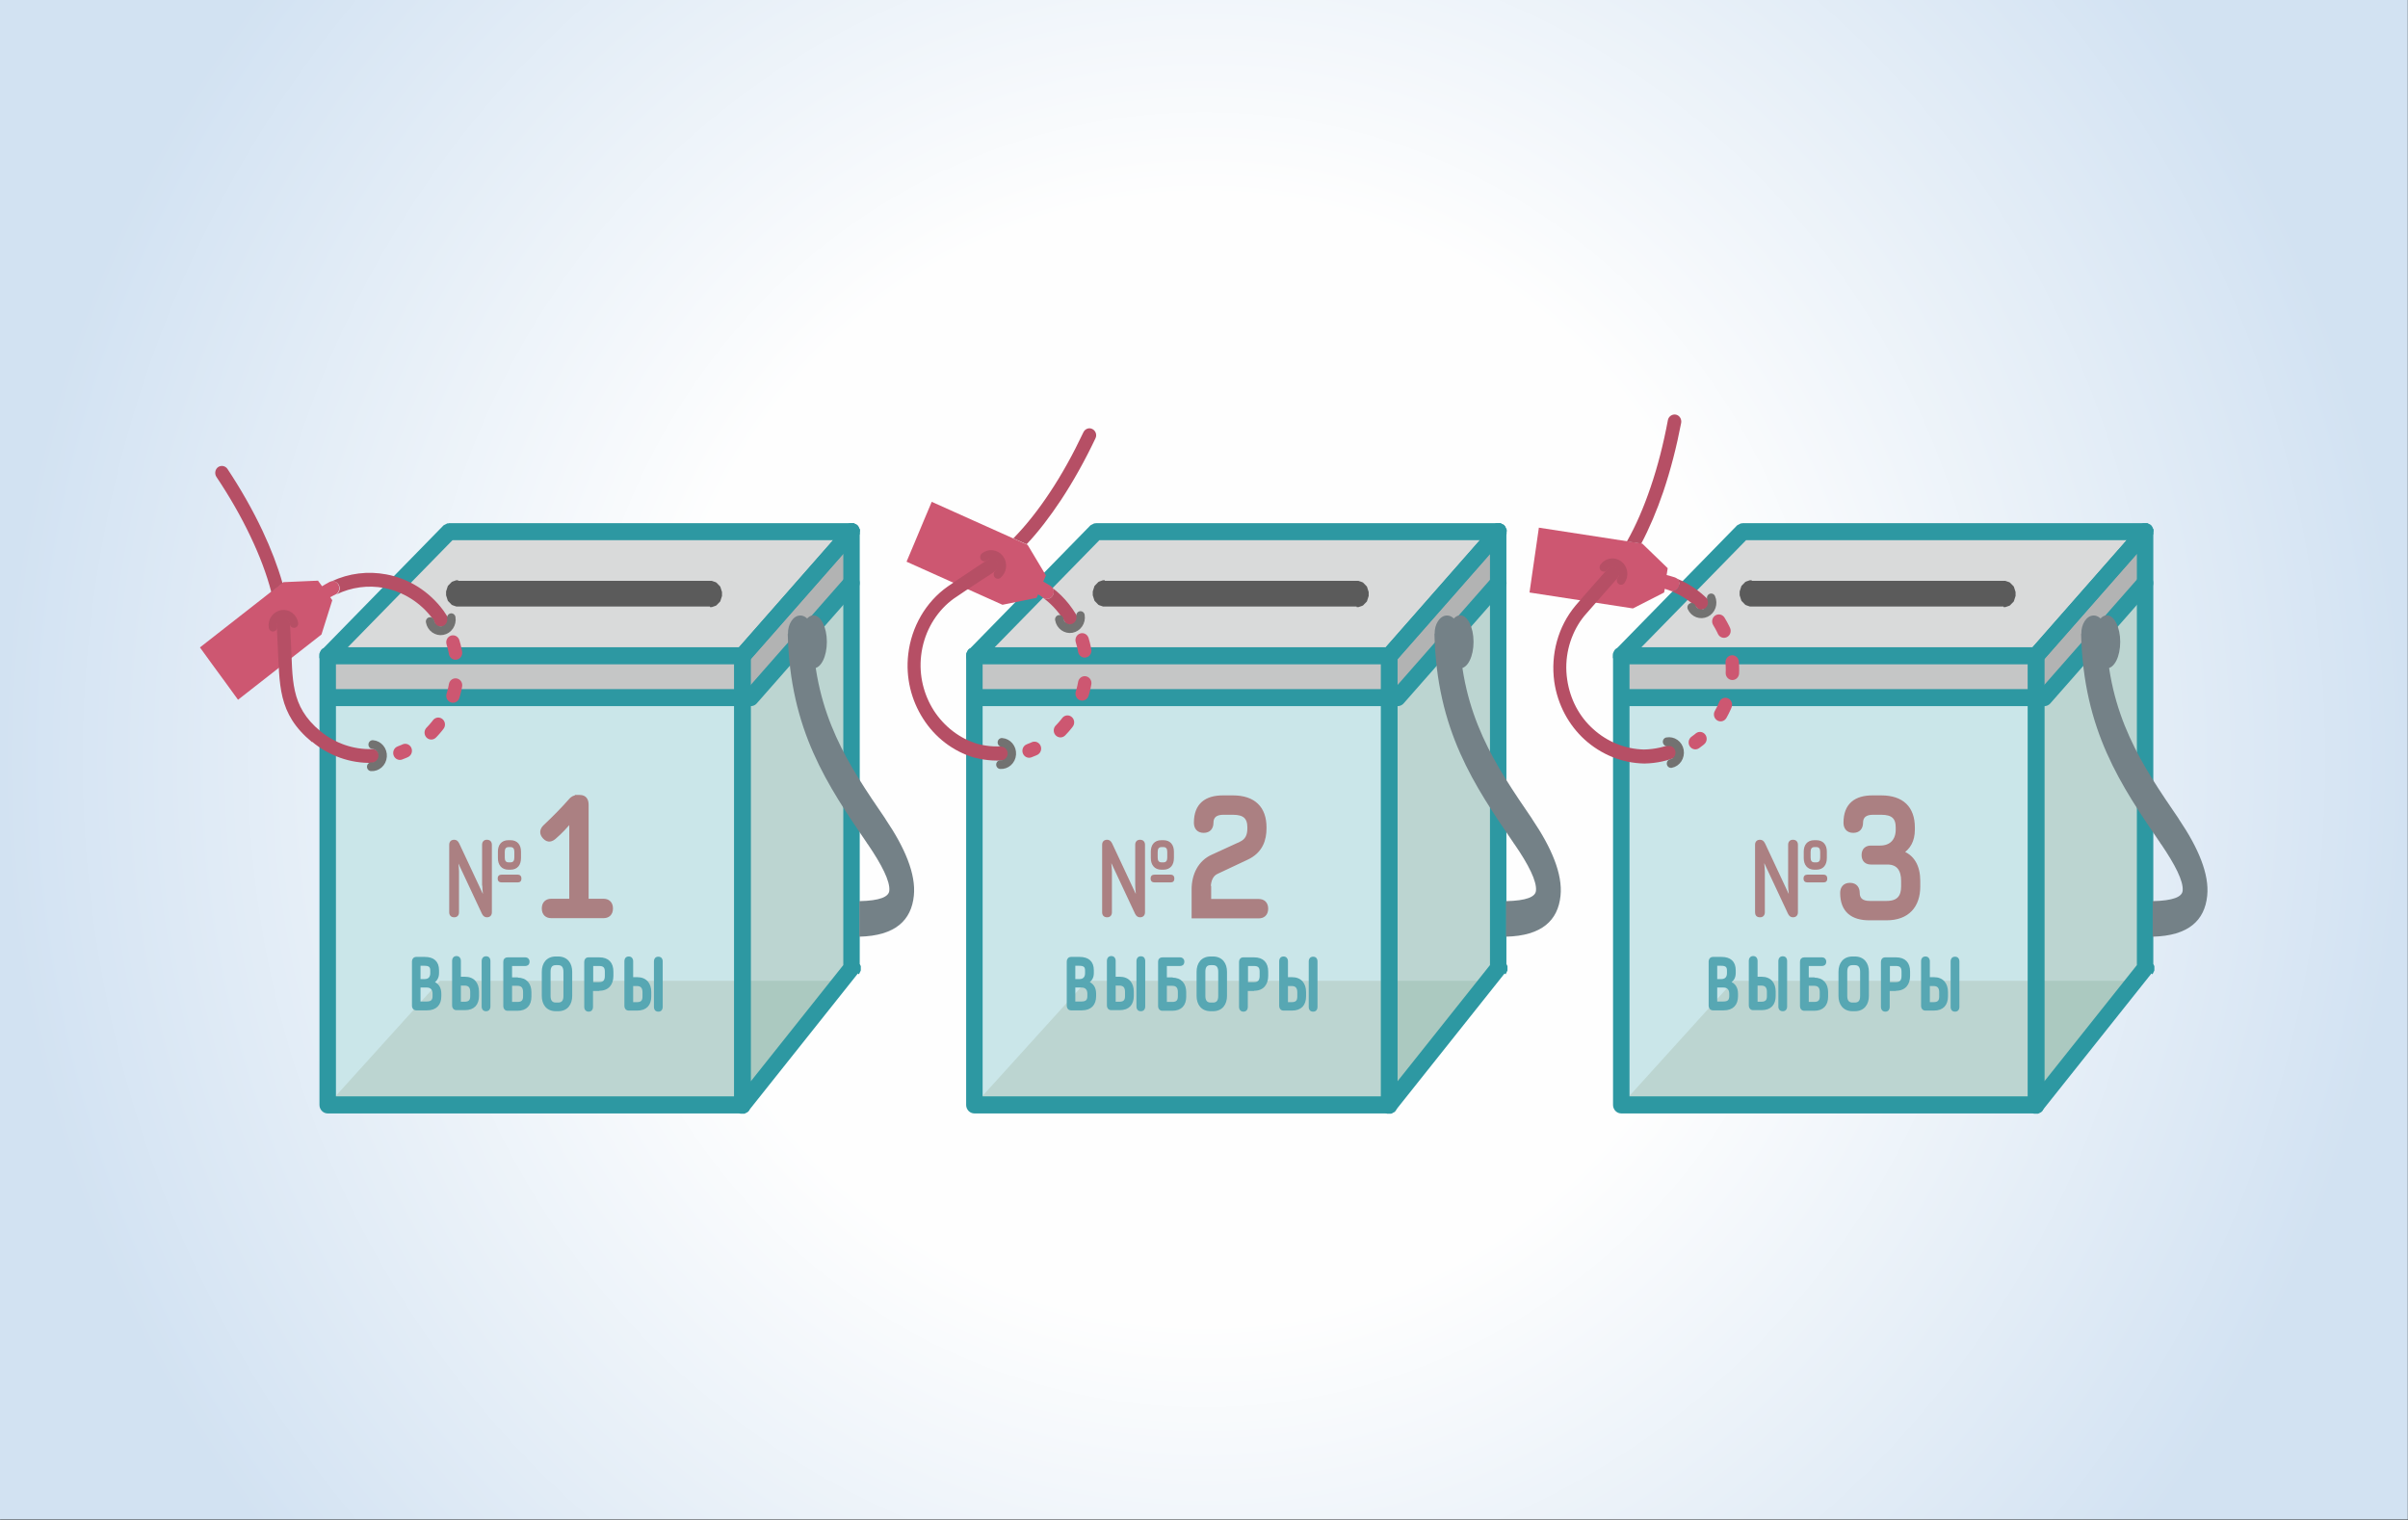 <?xml version="1.0" encoding="UTF-8" standalone="no"?>
<svg
   xmlns:dc="http://purl.org/dc/elements/1.1/"
   xmlns:cc="http://creativecommons.org/ns#"
   xmlns:rdf="http://www.w3.org/1999/02/22-rdf-syntax-ns#"
   xmlns:svg="http://www.w3.org/2000/svg"
   xmlns="http://www.w3.org/2000/svg"
   id="svg172"
   viewBox="0 0 12197.192 7699.815"
   style="clip-rule:evenodd;fill-rule:evenodd;image-rendering:optimizeQuality;shape-rendering:geometricPrecision;text-rendering:geometricPrecision"
   version="1.1"
   height="291"
   width="461"
   xml:space="preserve"><rect x="0" y="0" width="12197.192" height="7699.815" fill="#333333" stroke="none"/><defs
     id="defs11"><style
       id="style2"
       type="text/css"><![CDATA[
    .str2 {stroke:#57A7B3;stroke-width:10.17;stroke-linecap:round;stroke-linejoin:round}
    .str1 {stroke:#AB8082;stroke-width:20}
    .str5 {stroke:#727271;stroke-width:40.54;stroke-linecap:round;stroke-linejoin:round}
    .str3 {stroke:#B64F65;stroke-width:40.54;stroke-linecap:round;stroke-linejoin:round}
    .str0 {stroke:#2D98A2;stroke-width:79.16;stroke-linecap:round;stroke-linejoin:round}
    .str4 {stroke:#CD5771;stroke-width:64.49;stroke-linecap:round;stroke-linejoin:round;stroke-dasharray:50.54 151.62}
    .fil8 {fill:none}
    .fil14 {fill:none;fill-rule:nonzero}
    .fil16 {fill:#748187}
    .fil7 {fill:#ABC9C0}
    .fil3 {fill:#B2B3B3}
    .fil2 {fill:#BCD5D1}
    .fil6 {fill:#C5C6C6}
    .fil1 {fill:#CAE6E9}
    .fil12 {fill:#CD5771}
    .fil4 {fill:#D9DADA}
    .fil5 {fill:#2D98A2;fill-rule:nonzero}
    .fil10 {fill:#57A7B3;fill-rule:nonzero}
    .fil11 {fill:#5B5B5B;fill-rule:nonzero}
    .fil15 {fill:#748187;fill-rule:nonzero}
    .fil9 {fill:#AB8082;fill-rule:nonzero}
    .fil13 {fill:#B64F65;fill-rule:nonzero}
    .fil0 {fill:url(#id0)}
   ]]></style><radialGradient
       fy="3845.28"
       fx="6103.05"
       r="5785.57"
       cy="3845.28"
       cx="6103.05"
       gradientUnits="userSpaceOnUse"
       id="id0"><stop
         id="stop4"
         style="stop-color:#FEFEFE"
         offset="0" /><stop
         id="stop6"
         style="stop-color:#FEFEFE"
         offset="0.451" /><stop
         id="stop8"
         style="stop-color:#D2E2F2"
         offset="1" /></radialGradient></defs><g
     transform="matrix(1.054,0,0,1.091,-334.547,-347.064)"
     id="Layer_x0020_1"><polygon
       style="fill:url(#id0)"
       id="polygon14"
       points="11889,7373 11889,318 317,318 317,7373 "
       class="fil0" /><polygon
       style="fill:#cae6e9"
       id="polygon16"
       points="3885,3363 3885,5448 1892,5448 1892,3363 "
       class="fil1" /><polygon
       style="fill:#bcd5d1"
       id="polygon18"
       points="3885,3363 3885,5448 4409,4812 4409,2787 "
       class="fil2" /><polygon
       style="fill:#b2b3b3"
       id="polygon20"
       points="3885,3363 3885,3557 4375,3028 4375,2833 "
       class="fil3" /><g
       id="g25"><polygon
         style="fill:#d9dada"
         id="polygon22"
         points="3885,3362 1892,3362 2475,2787 4409,2787 "
         class="fil4" /><path
         style="fill:#2d98a2;fill-rule:nonzero"
         d="M 4409,2826 H 2475 v -79 h 1934 l 29,66 z m 0,0 v -79 h 2 2 2 2 2 l 2,1 2,1 2,1 2,1 2,1 2,1 2,1 2,1 1,1 1,1 1,1 1,1 1,1 1,1 1,2 1,2 1,2 1,2 1,2 1,2 1,2 1,2 v 2 2 2 2 2 2 2 2 2 2 l -1,2 -1,2 -1,2 -1,2 -1,2 -1,2 -1,2 -1,2 -1,1 -1,1 -1,1 -1,1 -1,1 -1,1 -2,1 -2,1 -2,1 -2,1 -2,1 -2,1 -2,1 -2,1 h -2 -2 -2 -2 -2 z m -552,510 524,-576 58,54 -524,576 -29,13 -29,-66 z m 0,0 58,54 -1,1 -1,1 -2,1 -2,1 -2,1 -2,1 -2,1 -2,1 -2,1 -2,1 -2,1 h -2 -2 -2 -2 -2 -2 -2 -2 -2 -2 -2 l -2,-1 -2,-1 -2,-1 -2,-1 -2,-1 -2,-1 -2,-1 -2,-1 -2,-1 -2,-1 -1,-1 -1,-1 -1,-2 -1,-2 -1,-2 -1,-2 -1,-2 -1,-2 -1,-2 -1,-2 -1,-2 v -2 -2 -2 -2 -2 -2 -2 -2 -2 -2 -2 l 1,-2 1,-2 1,-2 1,-2 1,-2 1,-2 1,-2 1,-2 1,-2 1,-2 z m -1965,-13 h 1994 v 79 H 1892 l -27,-68 z m 0,0 v 79 h -2 -2 -2 -2 -2 l -2,-1 -2,-1 -2,-1 -2,-1 -2,-1 -2,-1 -2,-1 -2,-1 -1,-1 -1,-1 -1,-1 -1,-1 -1,-1 -1,-1 -1,-2 -1,-2 -1,-2 -1,-2 -1,-2 -1,-2 -1,-2 -1,-2 v -2 -2 -2 -2 -2 -2 -2 -2 -2 -2 l 1,-2 1,-2 1,-2 1,-2 1,-2 1,-2 1,-2 1,-2 1,-1 1,-1 1,-1 1,-1 1,-1 1,-1 2,-1 2,-1 2,-1 2,-1 2,-1 2,-1 2,-1 2,-1 h 2 2 2 2 2 z m 611,-508 -583,576 -55,-57 583,-576 27,-11 27,68 z m 0,0 -55,-57 1,-1 2,-1 2,-1 2,-1 2,-1 2,-1 2,-1 2,-1 2,-1 2,-1 h 2 2 2 2 2 2 2 2 2 2 2 l 2,1 2,1 2,1 2,1 2,1 2,1 2,1 2,1 2,1 1,1 1,1 1,1 1,2 1,2 1,2 1,2 1,2 1,2 1,2 1,2 1,2 v 2 2 2 2 2 2 2 2 2 2 2 l -1,2 -1,2 -1,2 -1,2 -1,2 -1,2 -1,2 -1,2 -1,2 -1,2 -1,1 z"
         class="fil5"
         id="1" /></g><polygon
       style="fill:#c5c6c6"
       id="polygon27"
       points="3885,3363 3885,3557 1892,3557 1892,3363 "
       class="fil6" /><polygon
       style="fill:#bcd5d1"
       id="polygon29"
       points="3885,5448 1892,5448 2431,4872 4365,4872 "
       class="fil2" /><polygon
       style="fill:#abc9c0"
       id="polygon31"
       points="3885,5448 4360,4872 3885,4872 "
       class="fil7" /><g
       id="g35"><path
         style="fill:#2d98a2;fill-rule:nonzero"
         id="path33"
         d="m 4449,2787 v 2026 h -79 V 2787 l 10,-26 z m 0,0 h -79 v -2 -2 -2 -2 -2 l 1,-2 1,-2 1,-2 1,-2 1,-2 1,-2 1,-2 1,-2 1,-1 1,-1 1,-1 1,-1 1,-1 1,-1 2,-1 2,-1 2,-1 2,-1 2,-1 2,-1 2,-1 2,-1 h 2 2 2 2 2 2 2 2 2 2 l 2,1 2,1 2,1 2,1 2,1 2,1 2,1 2,1 1,1 1,1 1,1 1,1 1,1 1,1 1,2 1,2 1,2 1,2 1,2 1,2 1,2 1,2 v 2 2 2 2 2 z m -593,550 524,-576 59,52 -524,576 -69,-26 z m 0,0 59,52 -1,1 -1,1 -2,1 -2,1 -2,1 -2,1 -2,1 -2,1 -2,1 -2,1 -2,1 -2,1 h -2 -2 -2 -2 -2 -2 -2 -2 -2 -2 -2 l -2,-1 -2,-1 -2,-1 -2,-1 -2,-1 -2,-1 -2,-1 -2,-1 -2,-1 -1,-1 -1,-1 -1,-2 -1,-2 -1,-2 -1,-2 -1,-2 -1,-2 -1,-2 -1,-2 -1,-2 -1,-2 v -2 -2 -2 -2 -2 -2 -2 -2 -2 -2 -2 l 1,-2 1,-2 1,-2 1,-2 1,-2 1,-2 1,-2 1,-2 1,-2 z m -10,2112 V 3364 h 79 v 2085 l -9,25 z m 0,0 h 79 v 2 2 2 2 2 l -1,2 -1,2 -1,2 -1,2 -1,2 -1,2 -1,2 -1,2 -1,1 -1,1 -1,1 -1,1 -1,1 -1,1 -2,1 -2,1 -2,1 -2,1 -2,1 -2,1 -2,1 -2,1 h -2 -2 -2 -2 -2 -2 -2 -2 -2 -2 l -2,-1 -2,-1 -2,-1 -2,-1 -2,-1 -2,-1 -2,-1 -2,-1 -1,-1 -1,-1 -1,-1 -1,-1 -1,-1 -1,-1 -1,-2 -1,-2 -1,-2 -1,-2 -1,-2 -1,-2 -1,-2 -1,-2 v -2 -2 -2 -2 -2 z m 594,-611 -524,636 -61,-50 524,-636 70,25 z m 0,0 -61,-50 1,-2 1,-1 1,-1 2,-1 2,-1 2,-1 2,-1 2,-1 2,-1 2,-1 2,-1 2,-1 2,-1 h 2 2 2 2 2 2 2 2 2 2 2 l 2,1 2,1 2,1 2,1 2,1 2,1 2,1 2,1 2,1 1,1 1,1 1,1 1,2 1,2 1,2 1,2 1,2 1,2 1,2 1,2 1,2 v 2 2 2 2 2 2 2 2 2 2 l -1,2 -1,2 -1,2 -1,2 -1,2 -1,2 -1,2 -1,2 -1,2 z"
         class="fil5" /></g><polyline
       style="fill:none;stroke:#2d98a2;stroke-width:79.16;stroke-linecap:round;stroke-linejoin:round"
       id="polyline37"
       points="4409,3025 3925,3557 1899,3557 "
       class="fil8 str0" /><polygon
       style="fill:none;stroke:#2d98a2;stroke-width:79.16;stroke-linecap:round;stroke-linejoin:round"
       id="polygon39"
       points="3885,3363 3885,5448 1892,5448 1892,3363 "
       class="fil8 str0" /><path
       style="fill:#ab8082;fill-rule:nonzero;stroke:#ab8082;stroke-width:20"
       id="path41"
       d="m 3090,4020 c -12,0 -21,5 -28,12 -38,42 -81,84 -126,125 -14,13 -19,30 -1,48 17,17 33,11 47,-1 28,-23 57,-53 81,-82 v 379 h -97 c -19,0 -35,10 -35,35 0,25 16,35 35,35 h 252 c 19,0 35,-10 35,-35 0,-25 -16,-35 -35,-35 h -82 v -445 c 0,-20 -6,-37 -33,-37 h -13 z"
       class="fil9 str1" /><path
       style="fill:#ab8082;fill-rule:nonzero"
       id="path43"
       d="m 2635,4430 c 0,14 2,28 3,37 h -1 l -113,-233 c -6,-12 -14,-17 -24,-17 -17,0 -24,11 -24,23 v 314 c 0,12 7,23 24,23 16,0 23,-11 23,-23 v -190 c 0,-14 -2,-28 -3,-37 v 0 l 113,233 c 6,12 14,17 24,17 17,0 24,-11 24,-23 v -314 c 0,-12 -7,-23 -24,-23 -16,0 -23,11 -23,23 v 190 z m 127,-108 c -15,0 -19,-9 -19,-23 v -25 c 0,-14 4,-23 19,-23 h 8 c 15,0 19,9 19,23 v 25 c 0,14 -4,23 -19,23 z m 8,34 c 35,0 51,-23 51,-54 v -30 c 0,-31 -17,-53 -51,-53 h -9 c -35,0 -51,23 -51,53 v 30 c 0,31 17,54 51,54 z m 35,59 c 11,0 18,-5 18,-18 0,-13 -8,-18 -18,-18 h -77 c -11,0 -19,5 -19,18 0,13 8,18 19,18 z"
       class="fil9" /><path
       style="fill:#57a7b3;fill-rule:nonzero;stroke:#57a7b3;stroke-width:10.17;stroke-linecap:round;stroke-linejoin:round"
       id="path45"
       d="m 2433,4932 c 0,-27 -12,-45 -36,-53 17,-10 25,-23 25,-44 v -12 c 0,-38 -22,-57 -64,-57 h -40 c -11,0 -16,8 -16,16 v 206 c 0,8 5,16 16,16 h 51 c 43,0 64,-23 64,-61 z m -100,-34 h 35 c 23,0 33,14 33,34 v 11 c 0,20 -9,30 -33,30 h -35 z m 0,-30 v -71 h 24 c 23,0 33,7 33,27 v 12 c 0,20 -10,33 -33,33 h -24 z m 217,-10 h -23 v -80 c 0,-8 -5,-16 -16,-16 -11,0 -16,8 -16,16 v 209 c 0,8 5,16 16,16 h 40 c 43,0 63,-23 63,-61 v -20 c 0,-37 -20,-64 -63,-64 z m -23,31 h 23 c 23,0 32,13 32,34 v 20 c 0,20 -8,31 -32,31 h -23 z m 142,103 v -213 c 0,-8 -4,-16 -16,-16 -11,0 -16,8 -16,16 v 213 c 0,8 4,16 16,16 11,0 16,-7 16,-16 z m 135,-131 h -31 v -63 h 69 c 8,0 15,-4 15,-15 0,-10 -7,-15 -15,-15 h -85 c -11,0 -16,6 -16,15 v 207 c 0,8 5,16 16,16 h 46 c 43,0 63,-23 63,-61 v -20 c 0,-37 -20,-63 -63,-63 z m 32,83 c 0,20 -8,31 -32,31 h -31 v -85 h 31 c 23,0 32,13 32,34 v 21 z m 122,-114 c 0,-21 7,-36 31,-36 h 10 c 23,0 31,15 31,36 v 112 c 0,21 -7,36 -31,36 h -10 c -23,0 -31,-15 -31,-36 z m 104,0 c 0,-37 -20,-66 -63,-66 h -10 c -43,0 -63,29 -63,66 v 112 c 0,37 20,66 63,66 h 10 c 43,0 63,-29 63,-66 z m 101,52 v -84 h 34 c 23,0 32,10 32,31 v 20 c 0,21 -8,34 -32,34 h -34 z m 34,31 c 43,0 63,-27 63,-64 v -20 c 0,-38 -20,-61 -63,-61 h -51 c -11,0 -16,7 -16,16 v 210 c 0,8 5,16 16,16 11,0 16,-7 16,-16 v -80 h 34 z m 181,-53 h -23 v -80 c 0,-8 -5,-16 -16,-16 -11,0 -16,7 -16,16 v 209 c 0,8 5,16 16,16 h 40 c 43,0 63,-23 63,-61 v -20 c 0,-37 -20,-64 -63,-64 z m -23,31 h 23 c 23,0 32,13 32,34 v 20 c 0,20 -8,31 -32,31 h -23 z m 142,103 v -213 c 0,-8 -4,-16 -16,-16 -11,0 -16,7 -16,16 v 213 c 0,8 4,16 16,16 11,0 16,-7 16,-16 z"
       class="fil10 str2" /><g
       id="g49"><path
         style="fill:#5b5b5b;fill-rule:nonzero"
         id="path47"
         d="m 2519,3015 v 119 h -3 -3 -3 l -3,-1 -3,-1 -3,-1 -3,-1 -3,-1 -3,-1 -2,-1 -2,-1 -2,-2 -2,-2 -2,-2 -2,-2 -2,-2 -2,-2 -2,-2 -2,-2 -2,-2 -1,-2 -1,-3 -1,-3 -1,-3 -1,-3 -1,-3 -1,-3 -1,-3 -1,-3 v -3 -3 -3 -3 -3 -3 l 1,-3 1,-3 1,-3 1,-3 1,-3 1,-3 1,-3 1,-3 1,-2 2,-2 2,-2 2,-2 2,-2 2,-2 2,-2 2,-2 2,-2 2,-2 2,-1 2,-1 3,-1 3,-1 3,-1 3,-1 3,-1 3,-1 h 3 3 3 z m 1210,119 H 2519 v -119 h 1210 z m 0,0 v -119 h 3 3 3 l 3,1 3,1 3,1 3,1 3,1 3,1 2,1 2,1 2,2 2,2 2,2 2,2 2,2 2,2 2,2 2,2 2,2 1,2 1,3 1,3 1,3 1,3 1,3 1,3 1,3 1,3 v 3 3 3 3 3 3 l -1,3 -1,3 -1,3 -1,3 -1,3 -1,3 -1,3 -1,3 -1,2 -2,2 -2,2 -2,2 -2,2 -2,2 -2,2 -2,2 -2,2 -2,2 -2,1 -2,1 -3,1 -3,1 -3,1 -3,1 -3,1 -3,1 h -3 -3 -3 z"
         class="fil11" /></g><path
       style="fill:#cd5771"
       id="path51"
       d="m 1846,3015 19,25 c 12,-7 24,-14 36,-20 16,-8 35,-2 43,14 8,16 2,36 -14,44 -9,5 -18,8 -26,13 l 10,14 -52,159 -401,303 -57,-76 -69,-91 -57,-76 401,-303 167,-7 z"
       class="fil12" /><path
       style="fill:none;stroke:#b64f65;stroke-width:40.54;stroke-linecap:round;stroke-linejoin:round"
       id="path53"
       d="m 1730,3213 c -5,-28 -31,-47 -59,-42 -28,5 -47,31 -42,59"
       class="fil8 str3" /><path
       style="fill:none;stroke:#cd5771;stroke-width:64.49;stroke-linecap:round;stroke-linejoin:round;stroke-dasharray:50.54, 151.62"
       id="path55"
       d="m 2494,3300 c 67,211 -45,439 -255,514"
       class="fil8 str4" /><path
       style="fill:#b64f65;fill-rule:nonzero"
       id="path57"
       d="m 1911,3017 c 84,-38 175,-48 263,-32 106,19 205,77 275,169 v 0 c 8,11 16,23 23,34 13,21 1,40 -24,40 h -35 c -7,-12 -7,-24 -15,-35 v 0 0 c -60,-79 -145,-128 -235,-145 -76,-14 -157,-4 -229,30 l -2,1 c 16,-8 22,-28 14,-44 -7,-13 -21,-20 -34,-17 z m -94,745 c 81,65 183,101 291,98 18,-1 32,-15 31,-33 -1,-18 -15,-32 -33,-31 -92,3 -180,-28 -249,-83 -148,-118 -132,-242 -142,-418 -1,-22 -2,-45 -4,-77 -1,-18 -16,-31 -34,-30 -18,1 -31,16 -30,34 1,23 3,51 4,77 11,200 -2,331 166,465 z m -196,-695 c -22,-82 -56,-169 -100,-258 -45,-92 -101,-186 -164,-277 -10,-15 -6,-35 8,-45 15,-10 35,-6 45,8 64,93 121,190 168,286 41,84 74,167 97,245 l -55,42 z"
       class="fil13" /><path
       style="fill:none;fill-rule:nonzero;stroke:#727271;stroke-width:40.54;stroke-linecap:round;stroke-linejoin:round"
       id="path59"
       d="m 2384,3204 c 5,28 32,47 60,42 28,-5 47,-32 42,-60"
       class="fil14 str5" /><path
       style="fill:none;fill-rule:nonzero;stroke:#727271;stroke-width:40.54;stroke-linecap:round;stroke-linejoin:round"
       id="path61"
       d="m 2101,3878 c 28,2 53,-19 55,-48 2,-28 -19,-53 -48,-55"
       class="fil14 str5" /><polygon
       style="fill:#cae6e9"
       id="polygon63"
       points="10103,3363 10103,5448 8109,5448 8109,3363 "
       class="fil1" /><polygon
       style="fill:#bcd5d1"
       id="polygon65"
       points="10103,3363 10103,5448 10626,4812 10626,2787 "
       class="fil2" /><polygon
       style="fill:#b2b3b3"
       id="polygon67"
       points="10103,3363 10103,3557 10593,3028 10593,2833 "
       class="fil3" /><g
       id="g73"><polygon
         style="fill:#d9dada"
         id="polygon69"
         points="10103,3362 8109,3362 8692,2787 10626,2787 "
         class="fil4" /><path
         style="fill:#2d98a2;fill-rule:nonzero"
         d="M 10626,2826 H 8692 v -79 h 1934 l 29,66 z m 0,0 v -79 h 2 2 2 2 2 l 2,1 2,1 2,1 2,1 2,1 2,1 2,1 2,1 1,1 1,1 1,1 1,1 1,1 1,1 1,2 1,2 1,2 1,2 1,2 1,2 1,2 1,2 v 2 2 2 2 2 2 2 2 2 2 l -1,2 -1,2 -1,2 -1,2 -1,2 -1,2 -1,2 -1,2 -1,1 -1,1 -1,1 -1,1 -1,1 -1,1 -2,1 -2,1 -2,1 -2,1 -2,1 -2,1 -2,1 -2,1 h -2 -2 -2 -2 -2 z m -552,510 524,-576 58,54 -524,576 -29,13 -29,-66 z m 0,0 58,54 -1,1 -1,1 -2,1 -2,1 -2,1 -2,1 -2,1 -2,1 -2,1 -2,1 -2,1 h -2 -2 -2 -2 -2 -2 -2 -2 -2 -2 -2 l -2,-1 -2,-1 -2,-1 -2,-1 -2,-1 -2,-1 -2,-1 -2,-1 -2,-1 -2,-1 -1,-1 -1,-1 -1,-2 -1,-2 -1,-2 -1,-2 -1,-2 -1,-2 -1,-2 -1,-2 -1,-2 v -2 -2 -2 -2 -2 -2 -2 -2 -2 -2 -2 l 1,-2 1,-2 1,-2 1,-2 1,-2 1,-2 1,-2 1,-2 1,-2 1,-2 z m -1965,-13 h 1994 v 79 H 8109 l -27,-68 z m 0,0 v 79 h -2 -2 -2 -2 -2 l -2,-1 -2,-1 -2,-1 -2,-1 -2,-1 -2,-1 -2,-1 -2,-1 -1,-1 -1,-1 -1,-1 -1,-1 -1,-1 -1,-1 -1,-2 -1,-2 -1,-2 -1,-2 -1,-2 -1,-2 -1,-2 -1,-2 v -2 -2 -2 -2 -2 -2 -2 -2 -2 -2 l 1,-2 1,-2 1,-2 1,-2 1,-2 1,-2 1,-2 1,-2 1,-1 1,-1 1,-1 1,-1 1,-1 1,-1 2,-1 2,-1 2,-1 2,-1 2,-1 2,-1 2,-1 2,-1 h 2 2 2 2 2 z m 611,-508 -583,576 -55,-57 583,-576 27,-11 27,68 z m 0,0 -55,-57 1,-1 2,-1 2,-1 2,-1 2,-1 2,-1 2,-1 2,-1 2,-1 2,-1 h 2 2 2 2 2 2 2 2 2 2 2 l 2,1 2,1 2,1 2,1 2,1 2,1 2,1 2,1 2,1 1,1 1,1 1,1 1,2 1,2 1,2 1,2 1,2 1,2 1,2 1,2 1,2 v 2 2 2 2 2 2 2 2 2 2 2 l -1,2 -1,2 -1,2 -1,2 -1,2 -1,2 -1,2 -1,2 -1,2 -1,2 -1,1 z"
         class="fil5"
         id="path71" /></g><polygon
       style="fill:#c5c6c6"
       id="polygon75"
       points="10103,3363 10103,3557 8109,3557 8109,3363 "
       class="fil6" /><polygon
       style="fill:#bcd5d1"
       id="polygon77"
       points="10103,5448 8109,5448 8649,4872 10583,4872 "
       class="fil2" /><polygon
       style="fill:#abc9c0"
       id="polygon79"
       points="10103,5448 10577,4872 10103,4872 "
       class="fil7" /><g
       id="g83"><path
         style="fill:#2d98a2;fill-rule:nonzero"
         id="path81"
         d="m 10666,2787 v 2026 h -79 V 2787 l 10,-26 z m 0,0 h -79 v -2 -2 -2 -2 -2 l 1,-2 1,-2 1,-2 1,-2 1,-2 1,-2 1,-2 1,-2 1,-1 1,-1 1,-1 1,-1 1,-1 1,-1 2,-1 2,-1 2,-1 2,-1 2,-1 2,-1 2,-1 2,-1 h 2 2 2 2 2 2 2 2 2 2 l 2,1 2,1 2,1 2,1 2,1 2,1 2,1 2,1 1,1 1,1 1,1 1,1 1,1 1,1 1,2 1,2 1,2 1,2 1,2 1,2 1,2 1,2 v 2 2 2 2 2 z m -593,550 524,-576 59,52 -524,576 -69,-26 z m 0,0 59,52 -1,1 -1,1 -2,1 -2,1 -2,1 -2,1 -2,1 -2,1 -2,1 -2,1 -2,1 -2,1 h -2 -2 -2 -2 -2 -2 -2 -2 -2 -2 -2 l -2,-1 -2,-1 -2,-1 -2,-1 -2,-1 -2,-1 -2,-1 -2,-1 -2,-1 -1,-1 -1,-1 -1,-2 -1,-2 -1,-2 -1,-2 -1,-2 -1,-2 -1,-2 -1,-2 -1,-2 -1,-2 v -2 -2 -2 -2 -2 -2 -2 -2 -2 -2 -2 l 1,-2 1,-2 1,-2 1,-2 1,-2 1,-2 1,-2 1,-2 1,-2 z m -10,2112 V 3364 h 79 v 2085 l -9,25 z m 0,0 h 79 v 2 2 2 2 2 l -1,2 -1,2 -1,2 -1,2 -1,2 -1,2 -1,2 -1,2 -1,1 -1,1 -1,1 -1,1 -1,1 -1,1 -2,1 -2,1 -2,1 -2,1 -2,1 -2,1 -2,1 -2,1 h -2 -2 -2 -2 -2 -2 -2 -2 -2 -2 l -2,-1 -2,-1 -2,-1 -2,-1 -2,-1 -2,-1 -2,-1 -2,-1 -1,-1 -1,-1 -1,-1 -1,-1 -1,-1 -1,-1 -1,-2 -1,-2 -1,-2 -1,-2 -1,-2 -1,-2 -1,-2 -1,-2 v -2 -2 -2 -2 -2 z m 594,-611 -524,636 -61,-50 524,-636 70,25 z m 0,0 -61,-50 1,-2 1,-1 1,-1 2,-1 2,-1 2,-1 2,-1 2,-1 2,-1 2,-1 2,-1 2,-1 2,-1 h 2 2 2 2 2 2 2 2 2 2 2 l 2,1 2,1 2,1 2,1 2,1 2,1 2,1 2,1 2,1 1,1 1,1 1,1 1,2 1,2 1,2 1,2 1,2 1,2 1,2 1,2 1,2 v 2 2 2 2 2 2 2 2 2 2 l -1,2 -1,2 -1,2 -1,2 -1,2 -1,2 -1,2 -1,2 -1,2 z"
         class="fil5" /></g><polyline
       style="fill:none;stroke:#2d98a2;stroke-width:79.16;stroke-linecap:round;stroke-linejoin:round"
       id="polyline85"
       points="10626,3025 10142,3557 8117,3557 "
       class="fil8 str0" /><polygon
       style="fill:none;stroke:#2d98a2;stroke-width:79.16;stroke-linecap:round;stroke-linejoin:round"
       id="polygon87"
       points="10103,3363 10103,5448 8109,5448 8109,3363 "
       class="fil8 str0" /><g
       id="g91"><path
         style="fill:#5b5b5b;fill-rule:nonzero"
         id="path89"
         d="m 8736,3015 v 119 h -3 -3 -3 l -3,-1 -3,-1 -3,-1 -3,-1 -3,-1 -3,-1 -2,-1 -2,-1 -2,-2 -2,-2 -2,-2 -2,-2 -2,-2 -2,-2 -2,-2 -2,-2 -2,-2 -1,-2 -1,-3 -1,-3 -1,-3 -1,-3 -1,-3 -1,-3 -1,-3 -1,-3 v -3 -3 -3 -3 -3 -3 l 1,-3 1,-3 1,-3 1,-3 1,-3 1,-3 1,-3 1,-3 1,-2 2,-2 2,-2 2,-2 2,-2 2,-2 2,-2 2,-2 2,-2 2,-2 2,-1 2,-1 3,-1 3,-1 3,-1 3,-1 3,-1 3,-1 h 3 3 3 z m 1210,119 H 8736 v -119 h 1210 z m 0,0 v -119 h 3 3 3 l 3,1 3,1 3,1 3,1 3,1 3,1 2,1 2,1 2,2 2,2 2,2 2,2 2,2 2,2 2,2 2,2 2,2 1,2 1,3 1,3 1,3 1,3 1,3 1,3 1,3 1,3 v 3 3 3 3 3 3 l -1,3 -1,3 -1,3 -1,3 -1,3 -1,3 -1,3 -1,3 -1,2 -2,2 -2,2 -2,2 -2,2 -2,2 -2,2 -2,2 -2,2 -2,2 -2,1 -2,1 -3,1 -3,1 -3,1 -3,1 -3,1 -3,1 h -3 -3 -3 z"
         class="fil11" /></g><polygon
       style="fill:#cae6e9"
       id="polygon93"
       points="6994,3363 6994,5448 5000,5448 5000,3363 "
       class="fil1" /><polygon
       style="fill:#bcd5d1"
       id="polygon95"
       points="6994,3363 6994,5448 7518,4812 7518,2787 "
       class="fil2" /><polygon
       style="fill:#b2b3b3"
       id="polygon97"
       points="6994,3363 6994,3557 7484,3028 7484,2833 "
       class="fil3" /><g
       id="g103"><polygon
         style="fill:#d9dada"
         id="polygon99"
         points="6994,3362 5000,3362 5584,2787 7518,2787 "
         class="fil4" /><path
         style="fill:#2d98a2;fill-rule:nonzero"
         d="M 7518,2826 H 5584 v -79 h 1934 l 29,66 z m 0,0 v -79 h 2 2 2 2 2 l 2,1 2,1 2,1 2,1 2,1 2,1 2,1 2,1 1,1 1,1 1,1 1,1 1,1 1,1 1,2 1,2 1,2 1,2 1,2 1,2 1,2 1,2 v 2 2 2 2 2 2 2 2 2 2 l -1,2 -1,2 -1,2 -1,2 -1,2 -1,2 -1,2 -1,2 -1,1 -1,1 -1,1 -1,1 -1,1 -1,1 -2,1 -2,1 -2,1 -2,1 -2,1 -2,1 -2,1 -2,1 h -2 -2 -2 -2 -2 z m -552,510 524,-576 58,54 -524,576 -29,13 -29,-66 z m 0,0 58,54 -1,1 -1,1 -2,1 -2,1 -2,1 -2,1 -2,1 -2,1 -2,1 -2,1 -2,1 h -2 -2 -2 -2 -2 -2 -2 -2 -2 -2 -2 l -2,-1 -2,-1 -2,-1 -2,-1 -2,-1 -2,-1 -2,-1 -2,-1 -2,-1 -2,-1 -1,-1 -1,-1 -1,-2 -1,-2 -1,-2 -1,-2 -1,-2 -1,-2 -1,-2 -1,-2 -1,-2 v -2 -2 -2 -2 -2 -2 -2 -2 -2 -2 -2 l 1,-2 1,-2 1,-2 1,-2 1,-2 1,-2 1,-2 1,-2 1,-2 1,-2 z m -1965,-13 h 1994 v 79 H 5001 l -27,-68 z m 0,0 v 79 h -2 -2 -2 -2 -2 l -2,-1 -2,-1 -2,-1 -2,-1 -2,-1 -2,-1 -2,-1 -2,-1 -1,-1 -1,-1 -1,-1 -1,-1 -1,-1 -1,-1 -1,-2 -1,-2 -1,-2 -1,-2 -1,-2 -1,-2 -1,-2 -1,-2 v -2 -2 -2 -2 -2 -2 -2 -2 -2 -2 l 1,-2 1,-2 1,-2 1,-2 1,-2 1,-2 1,-2 1,-2 1,-1 1,-1 1,-1 1,-1 1,-1 1,-1 2,-1 2,-1 2,-1 2,-1 2,-1 2,-1 2,-1 2,-1 h 2 2 2 2 2 z m 611,-508 -583,576 -55,-57 583,-576 27,-11 27,68 z m 0,0 -55,-57 1,-1 2,-1 2,-1 2,-1 2,-1 2,-1 2,-1 2,-1 2,-1 2,-1 h 2 2 2 2 2 2 2 2 2 2 2 l 2,1 2,1 2,1 2,1 2,1 2,1 2,1 2,1 2,1 1,1 1,1 1,1 1,2 1,2 1,2 1,2 1,2 1,2 1,2 1,2 1,2 v 2 2 2 2 2 2 2 2 2 2 2 l -1,2 -1,2 -1,2 -1,2 -1,2 -1,2 -1,2 -1,2 -1,2 -1,2 -1,1 z"
         class="fil5"
         id="path101" /></g><polygon
       style="fill:#c5c6c6"
       id="polygon105"
       points="6994,3363 6994,3557 5000,3557 5000,3363 "
       class="fil6" /><polygon
       style="fill:#bcd5d1"
       id="polygon107"
       points="6994,5448 5000,5448 5540,4872 7474,4872 "
       class="fil2" /><polygon
       style="fill:#abc9c0"
       id="polygon109"
       points="6994,5448 7469,4872 6994,4872 "
       class="fil7" /><g
       id="g113"><path
         style="fill:#2d98a2;fill-rule:nonzero"
         id="path111"
         d="m 7557,2787 v 2026 h -79 V 2787 l 10,-26 z m 0,0 h -79 v -2 -2 -2 -2 -2 l 1,-2 1,-2 1,-2 1,-2 1,-2 1,-2 1,-2 1,-2 1,-1 1,-1 1,-1 1,-1 1,-1 1,-1 2,-1 2,-1 2,-1 2,-1 2,-1 2,-1 2,-1 2,-1 h 2 2 2 2 2 2 2 2 2 2 l 2,1 2,1 2,1 2,1 2,1 2,1 2,1 2,1 1,1 1,1 1,1 1,1 1,1 1,1 1,2 1,2 1,2 1,2 1,2 1,2 1,2 1,2 v 2 2 2 2 2 z m -593,550 524,-576 59,52 -524,576 -69,-26 z m 0,0 59,52 -1,1 -1,1 -2,1 -2,1 -2,1 -2,1 -2,1 -2,1 -2,1 -2,1 -2,1 -2,1 h -2 -2 -2 -2 -2 -2 -2 -2 -2 -2 -2 l -2,-1 -2,-1 -2,-1 -2,-1 -2,-1 -2,-1 -2,-1 -2,-1 -2,-1 -1,-1 -1,-1 -1,-2 -1,-2 -1,-2 -1,-2 -1,-2 -1,-2 -1,-2 -1,-2 -1,-2 -1,-2 v -2 -2 -2 -2 -2 -2 -2 -2 -2 -2 -2 l 1,-2 1,-2 1,-2 1,-2 1,-2 1,-2 1,-2 1,-2 1,-2 z m -10,2112 V 3364 h 79 v 2085 l -9,25 z m 0,0 h 79 v 2 2 2 2 2 l -1,2 -1,2 -1,2 -1,2 -1,2 -1,2 -1,2 -1,2 -1,1 -1,1 -1,1 -1,1 -1,1 -1,1 -2,1 -2,1 -2,1 -2,1 -2,1 -2,1 -2,1 -2,1 h -2 -2 -2 -2 -2 -2 -2 -2 -2 -2 l -2,-1 -2,-1 -2,-1 -2,-1 -2,-1 -2,-1 -2,-1 -2,-1 -1,-1 -1,-1 -1,-1 -1,-1 -1,-1 -1,-1 -1,-2 -1,-2 -1,-2 -1,-2 -1,-2 -1,-2 -1,-2 -1,-2 v -2 -2 -2 -2 -2 z m 594,-611 -524,636 -61,-50 524,-636 70,25 z m 0,0 -61,-50 1,-2 1,-1 1,-1 2,-1 2,-1 2,-1 2,-1 2,-1 2,-1 2,-1 2,-1 2,-1 2,-1 h 2 2 2 2 2 2 2 2 2 2 2 l 2,1 2,1 2,1 2,1 2,1 2,1 2,1 2,1 2,1 1,1 1,1 1,1 1,2 1,2 1,2 1,2 1,2 1,2 1,2 1,2 1,2 v 2 2 2 2 2 2 2 2 2 2 l -1,2 -1,2 -1,2 -1,2 -1,2 -1,2 -1,2 -1,2 -1,2 z"
         class="fil5" /></g><polyline
       style="fill:none;stroke:#2d98a2;stroke-width:79.16;stroke-linecap:round;stroke-linejoin:round"
       id="polyline115"
       points="7518,3025 7034,3557 5008,3557 "
       class="fil8 str0" /><polygon
       style="fill:none;stroke:#2d98a2;stroke-width:79.16;stroke-linecap:round;stroke-linejoin:round"
       id="polygon117"
       points="6994,3363 6994,5448 5000,5448 5000,3363 "
       class="fil8 str0" /><g
       id="g121"><path
         style="fill:#5b5b5b;fill-rule:nonzero"
         id="path119"
         d="m 5627,3015 v 119 h -3 -3 -3 l -3,-1 -3,-1 -3,-1 -3,-1 -3,-1 -3,-1 -2,-1 -2,-1 -2,-2 -2,-2 -2,-2 -2,-2 -2,-2 -2,-2 -2,-2 -2,-2 -2,-2 -1,-2 -1,-3 -1,-3 -1,-3 -1,-3 -1,-3 -1,-3 -1,-3 -1,-3 v -3 -3 -3 -3 -3 -3 l 1,-3 1,-3 1,-3 1,-3 1,-3 1,-3 1,-3 1,-3 1,-2 2,-2 2,-2 2,-2 2,-2 2,-2 2,-2 2,-2 2,-2 2,-2 2,-1 2,-1 3,-1 3,-1 3,-1 3,-1 3,-1 3,-1 h 3 3 3 z m 1210,119 H 5627 v -119 h 1210 z m 0,0 v -119 h 3 3 3 l 3,1 3,1 3,1 3,1 3,1 3,1 2,1 2,1 2,2 2,2 2,2 2,2 2,2 2,2 2,2 2,2 2,2 1,2 1,3 1,3 1,3 1,3 1,3 1,3 1,3 1,3 v 3 3 3 3 3 3 l -1,3 -1,3 -1,3 -1,3 -1,3 -1,3 -1,3 -1,3 -1,2 -2,2 -2,2 -2,2 -2,2 -2,2 -2,2 -2,2 -2,2 -2,2 -2,1 -2,1 -3,1 -3,1 -3,1 -3,1 -3,1 -3,1 h -3 -3 -3 z"
         class="fil11" /></g><path
       style="fill:#cd5771"
       id="path123"
       d="m 5344,2989 -13,29 c 12,7 24,14 36,21 15,10 19,30 9,45 -10,15 -31,20 -45,10 -8,-6 -16,-12 -25,-16 l -7,16 -164,32 -461,-200 38,-87 45,-104 38,-87 461,200 88,142 z"
       class="fil12" /><path
       style="fill:none;stroke:#b64f65;stroke-width:40.54;stroke-linecap:round;stroke-linejoin:round"
       id="path125"
       d="m 5113,2985 c 22,-18 26,-50 8,-73 -18,-22 -50,-26 -73,-8"
       class="fil8 str3" /><path
       style="fill:#b64f65;fill-rule:nonzero"
       id="path127"
       d="m 5373,3046 c 62,45 110,105 141,172 h -72 c -27,-48 -64,-90 -110,-123 l -1,-1 c 15,10 36,5 45,-10 8,-12 7,-28 -2,-38 z m -203,799 c -55,8 -112,5 -168,-9 h -1 -1 c -104,-30 -190,-95 -247,-182 -56,-85 -84,-189 -71,-298 v 0 c 15,-127 84,-243 190,-315 34,-23 76,-50 129,-84 22,-14 45,-29 65,-41 15,-10 35,-5 44,10 10,15 5,35 -10,44 -27,17 -46,30 -65,41 -57,36 -100,64 -135,87 -9,6 -17,13 -26,20 -70,60 -118,145 -130,244 v 0 0 c -11,93 13,182 61,255 49,73 123,130 211,155 51,13 103,15 152,7 v 65 z m 17,-1027 c 60,-59 120,-132 176,-214 58,-84 112,-179 161,-279 8,-16 27,-23 43,-15 16,8 23,27 15,43 -50,102 -106,199 -166,287 -53,77 -108,147 -165,205 l -63,-27 z"
       class="fil13" /><path
       style="fill:none;fill-rule:nonzero;stroke:#cd5771;stroke-width:64.49;stroke-linecap:round;stroke-linejoin:round;stroke-dasharray:50.54, 151.62"
       id="path129"
       d="m 5518,3290 c 67,211 -45,439 -255,514"
       class="fil14 str4" /><path
       style="fill:none;fill-rule:nonzero;stroke:#727271;stroke-width:40.54;stroke-linecap:round;stroke-linejoin:round"
       id="path131"
       d="m 5408,3194 c 5,28 32,47 60,42 28,-5 47,-32 42,-60"
       class="fil14 str5" /><path
       style="fill:none;fill-rule:nonzero;stroke:#727271;stroke-width:40.54;stroke-linecap:round;stroke-linejoin:round"
       id="path133"
       d="m 5125,3868 c 28,2 53,-19 55,-48 2,-28 -19,-53 -48,-55"
       class="fil14 str5" /><path
       style="fill:#cd5771"
       id="path135"
       d="m 8332,2957 -5,31 c 13,3 27,7 40,11 17,6 26,24 20,41 -6,17 -25,27 -41,21 -10,-3 -19,-7 -28,-9 l -3,17 -150,74 -497,-74 14,-94 17,-113 14,-94 497,74 122,114 z"
       class="fil12" /><path
       style="fill:none;stroke:#b64f65;stroke-width:40.54;stroke-linecap:round;stroke-linejoin:round"
       id="path137"
       d="m 8108,3013 c 17,-23 12,-55 -11,-72 -23,-17 -55,-12 -72,11"
       class="fil8 str3" /><path
       style="fill:#b64f65;fill-rule:nonzero"
       id="path139"
       d="m 8375,3004 c 71,28 133,73 180,129 l -70,19 c -38,-39 -85,-70 -138,-90 l -2,-1 c 17,6 36,-4 41,-21 5,-14 0,-28 -12,-36 z m 11,824 c -51,22 -107,34 -165,35 h -1 -1 c -108,-2 -208,-43 -286,-111 -76,-67 -130,-161 -146,-269 v 0 c -18,-127 18,-256 102,-353 27,-31 61,-68 103,-114 17,-19 36,-40 52,-57 12,-13 32,-14 45,-2 13,12 14,32 2,45 -22,24 -37,41 -52,57 -45,50 -80,88 -108,119 -7,8 -13,17 -20,26 -52,76 -77,171 -62,269 v 0 0 c 14,93 59,173 125,230 66,58 152,93 244,95 52,-1 103,-12 149,-33 l 17,63 z m -250,-996 c 43,-73 81,-158 114,-252 34,-96 62,-202 83,-311 3,-17 20,-29 38,-26 17,3 29,20 26,38 -22,111 -51,220 -86,320 -31,88 -67,170 -106,241 l -68,-10 z"
       class="fil13" /><path
       style="fill:none;fill-rule:nonzero;stroke:#cd5771;stroke-width:64.49;stroke-linecap:round;stroke-linejoin:round;stroke-dasharray:50.54, 151.62"
       id="path141"
       d="m 8578,3203 c 120,187 71,436 -113,562"
       class="fil14 str4" /><path
       style="fill:none;fill-rule:nonzero;stroke:#727271;stroke-width:40.54;stroke-linecap:round;stroke-linejoin:round"
       id="path143"
       d="m 8447,3138 c 12,26 43,37 69,25 26,-12 37,-43 25,-69"
       class="fil14 str5" /><path
       style="fill:none;fill-rule:nonzero;stroke:#727271;stroke-width:40.54;stroke-linecap:round;stroke-linejoin:round"
       id="path145"
       d="m 8348,3863 c 28,-5 46,-32 41,-60 -5,-28 -32,-46 -60,-41"
       class="fil14 str5" /><path
       style="fill:#748187;fill-rule:nonzero"
       id="path147"
       d="m 7212,3261 c -1,-45 25,-84 57,-85 33,-2 60,34 62,79 10,385 174,617 348,863 v 0 0 c 1,2 2,3 3,5 91,130 146,253 135,354 -12,114 -89,186 -262,190 v -165 c 99,-2 141,-20 144,-48 5,-44 -36,-122 -103,-216 -1,-1 -2,-2 -3,-3 v 0 0 -1 0 c -191,-270 -371,-524 -382,-973 z"
       class="fil15" /><path
       style="fill:#748187"
       id="path149"
       d="m 7335,3175 c 35,0 64,55 64,123 0,68 -28,123 -64,123 -35,0 -64,-55 -64,-123 0,-68 28,-123 64,-123 z"
       class="fil16" /><path
       style="fill:#748187;fill-rule:nonzero"
       id="path151"
       d="m 4104,3261 c -1,-45 25,-84 57,-85 33,-2 60,34 62,79 10,385 174,617 348,863 v 0 0 c 1,2 2,3 3,5 91,130 146,253 135,354 -12,114 -89,186 -262,190 v -165 c 99,-2 141,-20 144,-48 5,-44 -37,-122 -103,-216 -1,-1 -2,-2 -3,-3 v 0 0 -1 0 c -191,-270 -371,-524 -382,-973 z"
       class="fil15" /><path
       style="fill:#748187"
       id="path153"
       d="m 4227,3175 c 35,0 64,55 64,123 0,68 -28,123 -64,123 -35,0 -64,-55 -64,-123 0,-68 28,-123 64,-123 z"
       class="fil16" /><path
       style="fill:#ab8082;fill-rule:nonzero;stroke:#ab8082;stroke-width:20"
       id="path155"
       d="m 6126,4441 c 0,-36 13,-64 39,-75 l 143,-65 c 70,-31 86,-86 86,-138 v -3 c 0,-89 -51,-139 -152,-139 h -47 c -80,0 -130,34 -130,117 0,20 10,37 37,37 26,0 37,-16 37,-37 0,-33 23,-47 57,-47 h 47 c 55,0 79,21 79,69 v 3 c 0,37 -12,59 -43,73 l -133,59 c -62,26 -92,86 -92,153 v 124 h 313 c 19,0 35,-10 35,-35 0,-25 -16,-35 -35,-35 h -239 v -61 z"
       class="fil9 str1" /><path
       style="fill:#ab8082;fill-rule:nonzero"
       id="path157"
       d="m 5773,4430 c 0,14 2,28 3,37 h -1 l -113,-233 c -6,-12 -14,-17 -24,-17 -17,0 -24,11 -24,23 v 314 c 0,12 7,23 24,23 16,0 23,-11 23,-23 v -190 c 0,-14 -2,-28 -3,-37 h 1 l 113,233 c 6,12 14,17 24,17 17,0 24,-11 24,-23 v -314 c 0,-12 -7,-23 -24,-23 -16,0 -23,11 -23,23 z m 127,-108 c -15,0 -19,-9 -19,-23 v -25 c 0,-14 4,-23 19,-23 h 8 c 15,0 19,9 19,23 v 25 c 0,14 -4,23 -19,23 z m 8,34 c 35,0 51,-23 51,-54 v -30 c 0,-31 -17,-53 -51,-53 h -9 c -35,0 -51,23 -51,53 v 30 c 0,31 17,54 51,54 z m 35,59 c 11,0 18,-5 18,-18 0,-13 -8,-18 -18,-18 h -77 c -11,0 -19,5 -19,18 0,13 8,18 19,18 z"
       class="fil9" /><path
       style="fill:#ab8082;fill-rule:nonzero;stroke:#ab8082;stroke-width:20"
       id="path159"
       d="m 9536,4408 c 0,-65 -26,-114 -84,-132 37,-21 58,-55 58,-106 v -10 c 0,-89 -51,-139 -152,-139 h -41 c -80,0 -130,34 -130,117 0,20 10,37 37,37 26,0 37,-16 37,-37 0,-33 23,-47 57,-47 h 41 c 55,0 79,21 79,69 v 10 c 0,49 -29,84 -85,84 h -44 c -19,0 -35,9 -35,34 0,25 16,34 35,34 h 79 c 55,0 76,36 76,86 v 26 c 0,49 -23,77 -79,77 h -83 c -34,0 -57,-14 -57,-47 0,-20 -10,-37 -37,-37 -26,0 -37,16 -37,37 0,82 50,117 130,117 h 83 c 101,0 152,-58 152,-147 z"
       class="fil9 str1" /><path
       style="fill:#ab8082;fill-rule:nonzero"
       id="path161"
       d="m 8911,4430 c 0,14 2,28 3,37 h -1 l -113,-233 c -6,-12 -14,-17 -24,-17 -17,0 -24,11 -24,23 v 314 c 0,12 6,23 24,23 16,0 23,-11 23,-23 v -190 c 0,-14 -2,-28 -3,-37 h 1 l 113,233 c 6,12 14,17 24,17 17,0 24,-11 24,-23 v -314 c 0,-12 -7,-23 -24,-23 -16,0 -23,11 -23,23 z m 127,-108 c -15,0 -19,-9 -19,-23 v -25 c 0,-14 4,-23 19,-23 h 8 c 15,0 19,9 19,23 v 25 c 0,14 -4,23 -19,23 z m 8,34 c 35,0 51,-23 51,-54 v -30 c 0,-31 -17,-53 -51,-53 h -9 c -35,0 -51,23 -51,53 v 30 c 0,31 17,54 51,54 z m 35,59 c 11,0 18,-5 18,-18 0,-13 -8,-18 -18,-18 h -77 c -11,0 -19,5 -19,18 0,13 8,18 19,18 z"
       class="fil9" /><path
       style="fill:#748187;fill-rule:nonzero"
       id="path163"
       d="m 10320,3261 c -1,-45 25,-84 57,-85 33,-2 60,34 62,79 10,385 174,617 348,863 v 0 0 c 1,2 2,3 3,5 91,130 146,253 135,354 -12,114 -89,186 -262,190 v -165 c 99,-2 141,-20 144,-48 5,-44 -37,-122 -103,-216 -1,-1 -2,-2 -3,-3 v 0 0 -1 0 c -191,-270 -371,-524 -382,-973 z"
       class="fil15" /><path
       style="fill:#748187"
       id="path165"
       d="m 10443,3175 c 35,0 64,55 64,123 0,68 -28,123 -64,123 -35,0 -64,-55 -64,-123 0,-68 28,-123 64,-123 z"
       class="fil16" /><path
       style="fill:#57a7b3;fill-rule:nonzero;stroke:#57a7b3;stroke-width:10.17;stroke-linecap:round;stroke-linejoin:round"
       id="path167"
       d="m 5580,4932 c 0,-27 -12,-45 -36,-53 17,-10 25,-23 25,-44 v -12 c 0,-38 -22,-57 -64,-57 h -40 c -11,0 -16,8 -16,16 v 206 c 0,8 5,16 16,16 h 51 c 43,0 64,-23 64,-61 z m -100,-34 h 35 c 23,0 33,14 33,34 v 11 c 0,20 -9,30 -33,30 h -35 z m 0,-30 v -71 h 24 c 23,0 33,7 33,27 v 12 c 0,20 -10,33 -33,33 h -24 z m 217,-10 h -23 v -80 c 0,-8 -5,-16 -16,-16 -11,0 -16,8 -16,16 v 209 c 0,8 5,16 16,16 h 40 c 43,0 63,-23 63,-61 v -20 c 0,-37 -20,-64 -63,-64 z m -23,31 h 23 c 23,0 32,13 32,34 v 20 c 0,20 -8,31 -32,31 h -23 z m 142,103 v -213 c 0,-8 -4,-16 -16,-16 -11,0 -16,8 -16,16 v 213 c 0,8 4,16 16,16 11,0 16,-7 16,-16 z m 135,-131 h -31 v -63 h 69 c 8,0 15,-4 15,-15 0,-10 -7,-15 -15,-15 h -85 c -11,0 -16,6 -16,15 v 207 c 0,8 5,16 16,16 h 46 c 43,0 63,-23 63,-61 v -20 c 0,-37 -20,-63 -63,-63 z m 32,83 c 0,20 -8,31 -32,31 h -31 v -85 h 31 c 23,0 32,13 32,34 v 21 z m 122,-114 c 0,-21 7,-36 31,-36 h 10 c 23,0 31,15 31,36 v 112 c 0,21 -7,36 -31,36 h -10 c -23,0 -31,-15 -31,-36 z m 104,0 c 0,-37 -20,-66 -63,-66 h -10 c -43,0 -63,29 -63,66 v 112 c 0,37 20,66 63,66 h 10 c 43,0 63,-29 63,-66 z m 101,52 v -84 h 34 c 23,0 32,10 32,31 v 20 c 0,21 -8,34 -32,34 h -34 z m 34,31 c 43,0 63,-27 63,-64 v -20 c 0,-38 -20,-61 -63,-61 h -51 c -11,0 -16,7 -16,16 v 210 c 0,8 5,16 16,16 11,0 16,-7 16,-16 v -80 h 34 z m 181,-53 h -23 v -80 c 0,-8 -5,-16 -16,-16 -11,0 -16,7 -16,16 v 209 c 0,8 5,16 16,16 h 40 c 43,0 63,-23 63,-61 v -20 c 0,-37 -20,-64 -63,-64 z m -23,31 h 23 c 23,0 32,13 32,34 v 20 c 0,20 -8,31 -32,31 h -23 z m 142,103 v -213 c 0,-8 -4,-16 -16,-16 -11,0 -16,7 -16,16 v 213 c 0,8 4,16 16,16 11,0 16,-7 16,-16 z"
       class="fil10 str2" /><path
       style="fill:#57a7b3;fill-rule:nonzero;stroke:#57a7b3;stroke-width:10.17;stroke-linecap:round;stroke-linejoin:round"
       id="path169"
       d="m 8665,4932 c 0,-27 -12,-45 -36,-53 17,-10 25,-23 25,-44 v -12 c 0,-38 -22,-57 -64,-57 h -40 c -11,0 -16,8 -16,16 v 206 c 0,8 5,16 16,16 h 51 c 43,0 64,-23 64,-61 z m -100,-34 h 35 c 23,0 33,14 33,34 v 11 c 0,20 -9,30 -33,30 h -35 z m 0,-30 v -71 h 24 c 23,0 33,7 33,27 v 12 c 0,20 -10,33 -33,33 h -24 z m 217,-10 h -23 v -80 c 0,-8 -5,-16 -16,-16 -11,0 -16,8 -16,16 v 209 c 0,8 5,16 16,16 h 40 c 43,0 63,-23 63,-61 v -20 c 0,-37 -20,-64 -63,-64 z m -23,31 h 23 c 23,0 32,13 32,34 v 20 c 0,20 -8,31 -32,31 h -23 z m 142,103 v -213 c 0,-8 -4,-16 -16,-16 -11,0 -16,8 -16,16 v 213 c 0,8 4,16 16,16 11,0 16,-7 16,-16 z m 135,-131 h -31 v -63 h 69 c 8,0 15,-4 15,-15 0,-10 -7,-15 -15,-15 h -85 c -11,0 -16,6 -16,15 v 207 c 0,8 5,16 16,16 h 46 c 43,0 63,-23 63,-61 v -20 c 0,-37 -20,-63 -63,-63 z m 32,83 c 0,20 -8,31 -32,31 h -31 v -85 h 31 c 23,0 32,13 32,34 v 21 z m 122,-114 c 0,-21 7,-36 31,-36 h 10 c 23,0 31,15 31,36 v 112 c 0,21 -7,36 -31,36 h -10 c -23,0 -31,-15 -31,-36 z m 104,0 c 0,-37 -20,-66 -63,-66 h -10 c -43,0 -63,29 -63,66 v 112 c 0,37 20,66 63,66 h 10 c 43,0 63,-29 63,-66 z m 101,52 v -84 h 34 c 23,0 32,10 32,31 v 20 c 0,21 -8,34 -32,34 h -34 z m 34,31 c 43,0 63,-27 63,-64 v -20 c 0,-38 -20,-61 -63,-61 h -51 c -11,0 -16,7 -16,16 v 210 c 0,8 5,16 16,16 11,0 16,-7 16,-16 v -80 h 34 z m 181,-53 h -23 v -80 c 0,-8 -5,-16 -16,-16 -11,0 -16,7 -16,16 v 209 c 0,8 5,16 16,16 h 40 c 43,0 63,-23 63,-61 v -20 c 0,-37 -20,-64 -63,-64 z m -23,31 h 23 c 23,0 32,13 32,34 v 20 c 0,20 -8,31 -32,31 h -23 z m 142,103 v -213 c 0,-8 -4,-16 -16,-16 -11,0 -16,7 -16,16 v 213 c 0,8 4,16 16,16 11,0 16,-7 16,-16 z"
       class="fil10 str2" /></g></svg>